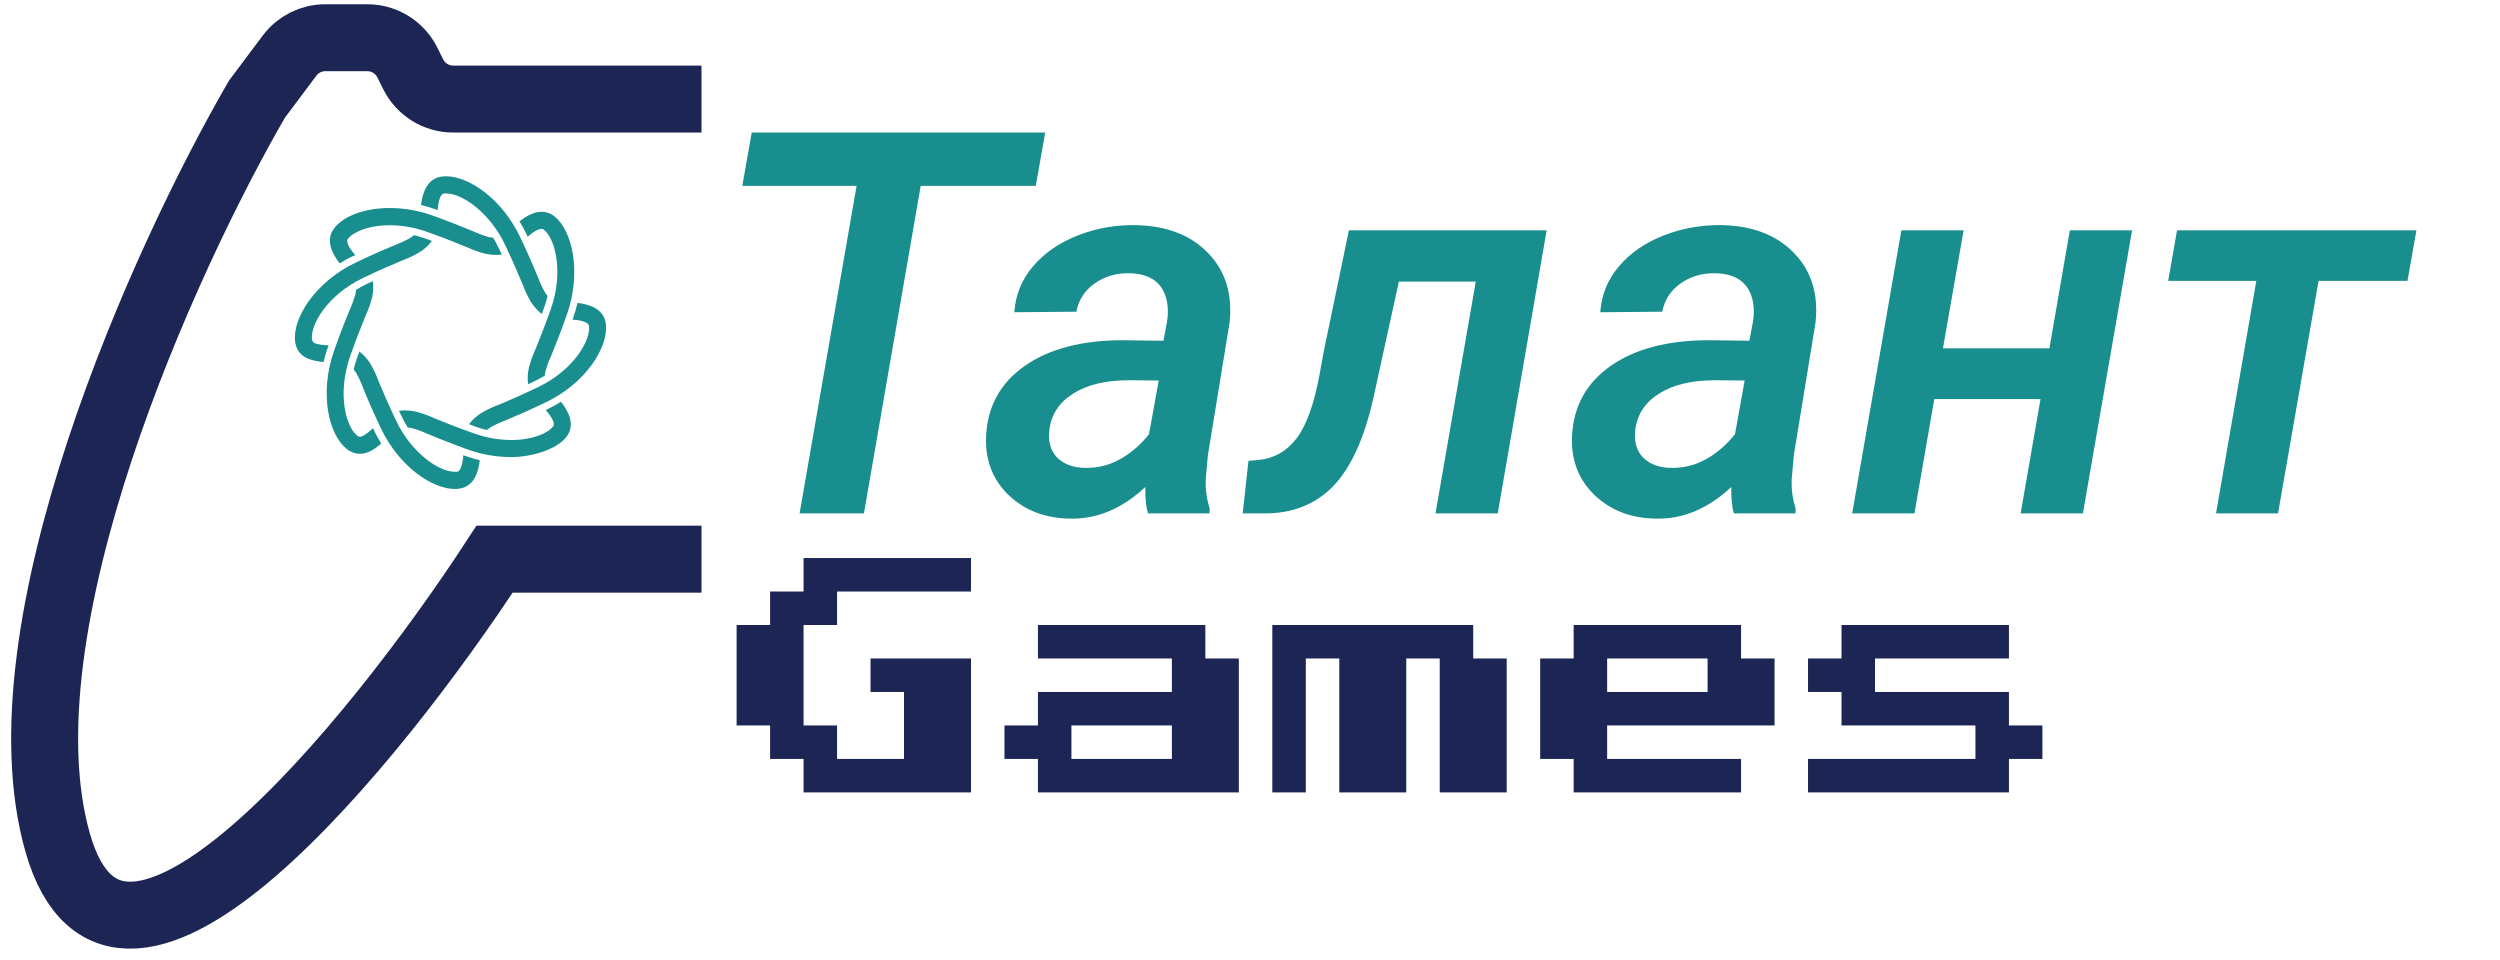 <svg width="112" height="43" viewBox="0 0 112 43" fill="none" xmlns="http://www.w3.org/2000/svg">
    <g clip-path="url(#clip0)">
        <path d="M19.607 9.41L19.498 9.372C19.29 9.298 19.077 9.235 18.861 9.183C18.931 8.623 19.14 7.995 19.79 7.909C19.855 7.901 19.919 7.896 19.984 7.896C20.969 7.896 22.47 8.858 23.315 10.646C23.71 11.481 23.944 12.041 24.1 12.415L24.114 12.448C24.196 12.674 24.297 12.892 24.416 13.101C24.45 13.156 24.488 13.209 24.53 13.259C24.491 13.427 24.443 13.593 24.385 13.755C24.348 13.864 24.31 13.966 24.274 14.065C24.078 13.915 23.911 13.73 23.782 13.521C23.635 13.273 23.512 13.012 23.413 12.742L23.41 12.735C23.257 12.366 23.026 11.811 22.63 10.974C21.956 9.549 20.735 8.668 19.99 8.668C19.958 8.666 19.927 8.666 19.896 8.668C19.78 8.682 19.652 8.839 19.607 9.41Z" fill="#188E8E"/>
        <path d="M15.915 11.431L15.811 11.481L15.793 11.479C15.595 11.575 15.402 11.681 15.216 11.798C14.864 11.341 14.571 10.75 14.971 10.227C15.4 9.666 16.354 9.319 17.46 9.319C18.117 9.321 18.767 9.436 19.384 9.657C20.279 9.983 20.845 10.216 21.219 10.371C21.436 10.471 21.662 10.553 21.892 10.618C21.957 10.632 22.024 10.642 22.09 10.648C22.179 10.794 22.261 10.944 22.334 11.098C22.388 11.205 22.435 11.304 22.479 11.399C22.396 11.414 22.312 11.422 22.229 11.422C22.065 11.421 21.902 11.402 21.742 11.367C21.464 11.296 21.193 11.2 20.933 11.081L20.922 11.077C20.556 10.925 20.002 10.697 19.133 10.387C18.601 10.195 18.04 10.095 17.473 10.091C16.492 10.091 15.819 10.397 15.588 10.7C15.52 10.79 15.538 10.988 15.915 11.431Z" fill="#188E8E"/>
        <path d="M23.639 10.603L23.594 10.504V10.505C23.498 10.304 23.391 10.107 23.273 9.917C23.563 9.687 23.909 9.489 24.264 9.489C24.467 9.487 24.664 9.554 24.823 9.678C25.633 10.308 26.078 12.172 25.389 14.115C25.072 15.01 24.84 15.579 24.686 15.954C24.585 16.173 24.503 16.399 24.439 16.631L24.435 16.652L24.431 16.669C24.419 16.727 24.409 16.779 24.409 16.827C24.264 16.915 24.114 16.996 23.961 17.07L23.659 17.212C23.625 16.966 23.637 16.716 23.694 16.474C23.766 16.195 23.862 15.923 23.982 15.661C24 15.617 24.02 15.569 24.04 15.519L24.04 15.518C24.19 15.148 24.4 14.629 24.674 13.856C25.269 12.171 24.866 10.675 24.359 10.286C24.332 10.264 24.299 10.253 24.264 10.254C24.089 10.254 23.848 10.424 23.639 10.603Z" fill="#188E8E"/>
        <path d="M24.557 18.322L24.453 18.371C24.83 18.815 24.848 19.014 24.78 19.102C24.549 19.405 23.875 19.712 22.902 19.712C22.333 19.709 21.768 19.608 21.233 19.416C20.351 19.104 19.795 18.878 19.422 18.722C19.161 18.602 18.89 18.506 18.611 18.436C18.457 18.403 18.3 18.385 18.142 18.384C18.053 18.384 17.964 18.392 17.876 18.408L18.021 18.705C18.094 18.858 18.176 19.008 18.266 19.152C18.331 19.158 18.396 19.168 18.46 19.182C18.691 19.245 18.916 19.328 19.133 19.429L19.152 19.437C19.527 19.591 20.089 19.823 20.968 20.143C21.584 20.362 22.234 20.474 22.889 20.476C23.849 20.476 24.95 20.128 25.379 19.568C25.779 19.044 25.486 18.452 25.135 17.997C24.948 18.113 24.755 18.22 24.557 18.317V18.322Z" fill="#188E8E"/>
        <path d="M16.716 19.182L16.77 19.298L16.764 19.302C16.86 19.492 16.965 19.683 17.079 19.873C16.778 20.129 16.476 20.33 16.12 20.33C15.909 20.327 15.705 20.253 15.542 20.12C14.733 19.502 14.287 17.631 14.973 15.693C15.29 14.796 15.522 14.227 15.678 13.852C15.778 13.634 15.861 13.408 15.923 13.176C15.939 13.105 15.948 13.041 15.955 12.982C16.099 12.892 16.248 12.81 16.401 12.736L16.703 12.594C16.737 12.838 16.726 13.087 16.67 13.328C16.598 13.606 16.502 13.877 16.381 14.139L16.363 14.184C16.212 14.554 15.99 15.101 15.691 15.946C15.095 17.631 15.498 19.126 16.004 19.516C16.037 19.547 16.08 19.566 16.125 19.567C16.267 19.567 16.495 19.38 16.716 19.182Z" fill="#188E8E"/>
        <path d="M14.707 15.512C14.712 15.499 14.717 15.486 14.721 15.473C14.144 15.437 13.999 15.379 13.977 15.204C13.894 14.564 14.655 13.22 16.267 12.451C17.108 12.049 17.662 11.818 18.029 11.665C18.298 11.565 18.557 11.441 18.804 11.295C19.016 11.163 19.201 10.993 19.351 10.794L19.033 10.678C18.876 10.622 18.715 10.575 18.552 10.535C18.505 10.574 18.451 10.613 18.386 10.655C18.178 10.774 17.961 10.876 17.736 10.96C17.362 11.115 16.799 11.352 15.941 11.761C14.09 12.646 13.089 14.286 13.222 15.307C13.316 16.021 13.933 16.164 14.495 16.22C14.545 16.007 14.606 15.791 14.678 15.588V15.593C14.689 15.565 14.698 15.539 14.707 15.512Z" fill="#188E8E"/>
        <path d="M27.142 14.503C27.056 13.849 26.436 13.638 25.873 13.569C25.823 13.787 25.76 14.003 25.685 14.215L25.648 14.318C26.226 14.363 26.37 14.492 26.387 14.603C26.47 15.239 25.703 16.583 24.096 17.348C23.286 17.736 22.741 17.965 22.374 18.119L22.335 18.135C22.066 18.235 21.806 18.358 21.56 18.505C21.347 18.637 21.16 18.807 21.011 19.006L21.329 19.122C21.486 19.178 21.647 19.225 21.81 19.265C21.863 19.221 21.918 19.181 21.976 19.143C22.184 19.025 22.401 18.924 22.626 18.841L22.658 18.827C23.032 18.67 23.589 18.436 24.42 18.039C26.273 17.164 27.274 15.516 27.142 14.503Z" fill="#188E8E"/>
        <path d="M20.758 20.393L20.866 20.432C21.073 20.505 21.283 20.568 21.496 20.62C21.434 21.179 21.217 21.807 20.567 21.893C20.503 21.902 20.439 21.907 20.374 21.907C19.396 21.906 17.895 20.944 17.051 19.163C16.645 18.306 16.41 17.735 16.26 17.361C16.177 17.136 16.076 16.918 15.958 16.708C15.917 16.647 15.88 16.596 15.845 16.553C15.884 16.384 15.932 16.218 15.99 16.054C16.012 15.989 16.035 15.926 16.058 15.865C16.072 15.825 16.086 15.787 16.099 15.748C16.295 15.897 16.461 16.08 16.589 16.288C16.735 16.537 16.858 16.797 16.956 17.067C16.968 17.095 16.98 17.125 16.993 17.155C17.147 17.522 17.372 18.057 17.736 18.829C18.409 20.253 19.63 21.136 20.375 21.136C20.407 21.137 20.438 21.137 20.469 21.136C20.585 21.122 20.712 20.964 20.758 20.393Z" fill="#188E8E"/>
    </g>
    <path d="M36 35.5V34H34.5V32.5H33V28H34.5V26.5H36V25H43.5V26.5H37.5V28H36V32.5H37.5V34H40.5V31H39V29.5H43.5V35.5H36ZM46.5 35.5V34H45V32.5H46.5V31H52.5V29.5H46.5V28H54V29.5H55.5V35.5H46.5ZM48 34H52.5V32.5H48V34ZM57 35.5V28H66V29.5H67.5V35.5H64.5V29.5H63V35.5H60V29.5H58.5V35.5H57ZM70.5 35.5V34H69V29.5H70.5V28H78V29.5H79.5V32.5H72V34H78V35.5H70.5ZM72 31H76.5V29.5H72V31ZM81 35.5V34H88.5V32.5H82.5V31H81V29.5H82.5V28H90V29.5H84V31H90V32.5H91.5V34H90V35.5H81Z" fill="#1C2554"/>
    <path d="M31.427 4.438H20.303C19.546 4.438 18.853 4.01 18.514 3.332L18.246 2.796C17.908 2.118 17.215 1.69 16.457 1.69H14.574C13.944 1.69 13.351 1.986 12.974 2.49L11.514 4.438C7.394 11.538 -0.159 28.142 2.587 37.762C5.334 47.381 16.778 33.296 22.157 25.051H31.427" stroke="#1C2554" stroke-width="3"/>
    <path d="M46.403 8.328H41.247L38.704 23H35.821L38.376 8.328H33.255L33.677 5.938H46.825L46.403 8.328ZM51.431 23C51.337 22.688 51.298 22.293 51.313 21.816C50.267 22.793 49.138 23.266 47.927 23.234C46.825 23.219 45.911 22.867 45.185 22.18C44.466 21.484 44.13 20.605 44.177 19.543C44.239 18.207 44.817 17.156 45.911 16.391C47.005 15.625 48.474 15.242 50.317 15.242L52.122 15.266L52.286 14.398C52.333 14.094 52.333 13.809 52.286 13.543C52.13 12.699 51.571 12.266 50.61 12.242C50.017 12.227 49.493 12.379 49.04 12.699C48.595 13.012 48.321 13.434 48.22 13.965L45.442 13.988C45.497 13.207 45.774 12.523 46.274 11.938C46.774 11.344 47.438 10.883 48.267 10.555C49.095 10.227 49.97 10.07 50.892 10.086C52.274 10.117 53.352 10.535 54.126 11.34C54.899 12.137 55.22 13.172 55.087 14.445L54.114 20.387L54.02 21.441C53.997 21.902 54.056 22.352 54.196 22.789L54.185 23H51.431ZM48.571 20.961C49.157 20.977 49.7 20.844 50.2 20.562C50.7 20.273 51.126 19.902 51.477 19.449L51.911 17.047L50.587 17.035C49.54 17.035 48.704 17.234 48.079 17.633C47.454 18.023 47.099 18.562 47.013 19.25C46.95 19.773 47.063 20.188 47.352 20.492C47.649 20.789 48.056 20.945 48.571 20.961ZM69.29 10.32L67.099 23H64.31L66.114 12.617H62.669L61.509 17.914C61.095 19.711 60.489 21.012 59.692 21.816C58.895 22.613 57.876 23.008 56.634 23H55.673L55.931 20.645L56.352 20.609C57.063 20.547 57.642 20.223 58.087 19.637C58.54 19.043 58.888 18.062 59.13 16.695L59.306 15.734L60.431 10.32H69.29ZM77.681 23C77.587 22.688 77.548 22.293 77.564 21.816C76.517 22.793 75.388 23.266 74.177 23.234C73.075 23.219 72.161 22.867 71.435 22.18C70.716 21.484 70.38 20.605 70.427 19.543C70.489 18.207 71.067 17.156 72.161 16.391C73.255 15.625 74.724 15.242 76.567 15.242L78.372 15.266L78.536 14.398C78.583 14.094 78.583 13.809 78.536 13.543C78.38 12.699 77.821 12.266 76.86 12.242C76.267 12.227 75.743 12.379 75.29 12.699C74.845 13.012 74.571 13.434 74.47 13.965L71.692 13.988C71.747 13.207 72.024 12.523 72.524 11.938C73.024 11.344 73.689 10.883 74.517 10.555C75.345 10.227 76.22 10.07 77.142 10.086C78.524 10.117 79.603 10.535 80.376 11.34C81.149 12.137 81.47 13.172 81.337 14.445L80.364 20.387L80.27 21.441C80.247 21.902 80.306 22.352 80.446 22.789L80.435 23H77.681ZM74.821 20.961C75.407 20.977 75.95 20.844 76.45 20.562C76.95 20.273 77.376 19.902 77.728 19.449L78.161 17.047L76.837 17.035C75.79 17.035 74.954 17.234 74.329 17.633C73.704 18.023 73.349 18.562 73.263 19.25C73.2 19.773 73.314 20.188 73.603 20.492C73.899 20.789 74.306 20.945 74.821 20.961ZM93.314 23H90.524L91.415 17.879H86.657L85.767 23H82.978L85.181 10.32H87.97L87.044 15.605H91.814L92.728 10.32H95.517L93.314 23ZM107.856 12.582H103.872L102.056 23H99.278L101.083 12.582H97.134L97.532 10.32H108.255L107.856 12.582Z" fill="#188E8E"/>
    <defs>
        <clipPath id="clip0">
            <rect width="14.013" height="14.483" fill="white" transform="translate(13.21 7.896)"/>
        </clipPath>
    </defs>
</svg>
